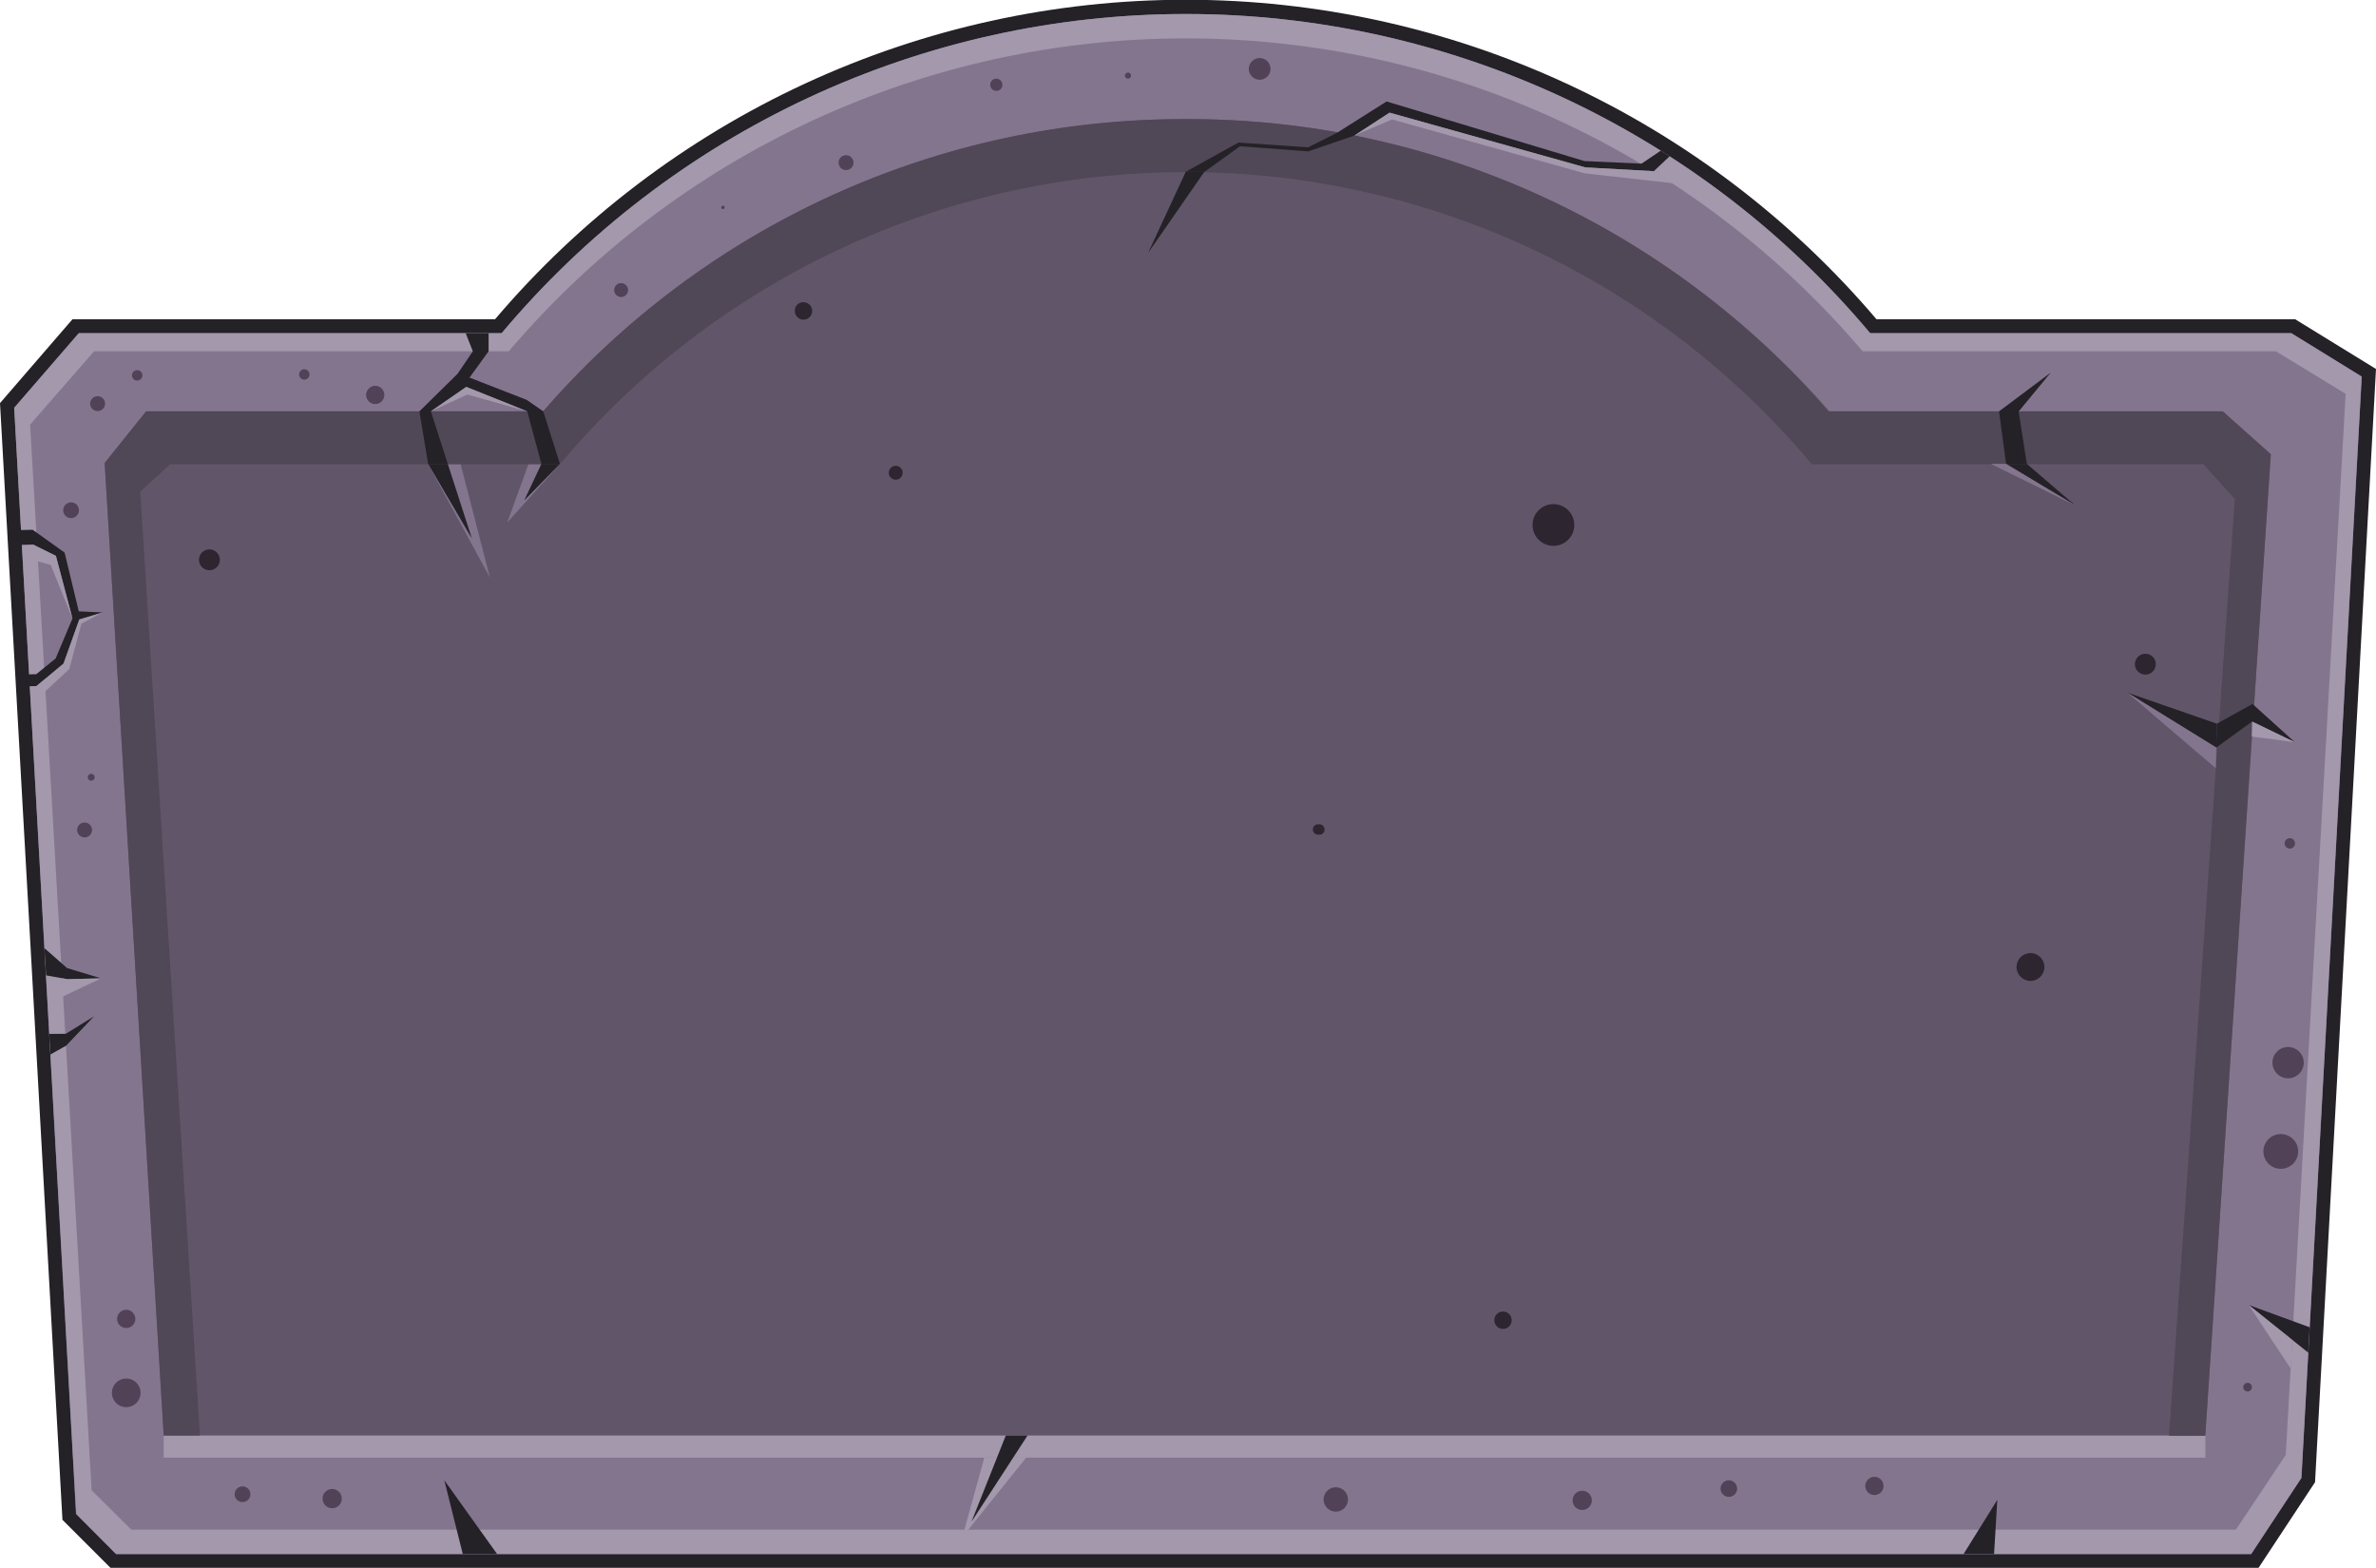 <svg width="350" height="231" viewBox="0 0 350 231" fill="none" xmlns="http://www.w3.org/2000/svg">
<g clip-path="url(#clip0)">
<path fill-rule="evenodd" clip-rule="evenodd" d="M11.606 47.03H72.925C85.455 32.279 101.045 20.428 118.614 12.301C136.183 4.174 155.311 -0.036 174.67 -0.036C194.029 -0.036 213.157 4.174 230.726 12.301C248.295 20.428 263.885 32.279 276.415 47.03H338.088L350 54.358C347.019 109.021 344.026 163.688 341.02 218.36L332.7 230.975H16.273L9.2 223.904C6.162 169.078 3.095 114.24 0 59.389L10.678 47.03H11.606ZM73.914 51.133H12.535L4.178 60.806L13.231 222.146L17.984 226.896H330.501L337.001 217.126L345.748 56.58L336.928 51.133H274.522L273.899 50.401C261.757 35.891 246.578 24.221 229.433 16.213C212.288 8.206 193.594 4.056 174.67 4.056C155.746 4.056 137.052 8.206 119.907 16.213C102.762 24.221 87.584 35.891 75.442 50.401L74.831 51.133H73.914Z" fill="#242127"/>
<path fill-rule="evenodd" clip-rule="evenodd" d="M11.606 49.082H73.914C86.258 34.359 101.679 22.519 119.093 14.396C136.507 6.272 155.49 2.062 174.707 2.062C193.924 2.062 212.907 6.272 230.321 14.396C247.735 22.519 263.156 34.359 275.499 49.082H337.538L347.911 55.481L339.029 217.725L331.625 228.948H17.104L11.191 223.037L2.089 60.098L11.606 49.082Z" fill="#84758F"/>
<path fill-rule="evenodd" clip-rule="evenodd" d="M151.164 214.733H144.994L141.781 226.42L151.164 214.733Z" fill="#A398AC"/>
<path d="M324.869 211.484H24.117V214.745H324.869V211.484Z" fill="#A398AC"/>
<path fill-rule="evenodd" clip-rule="evenodd" d="M15.418 68.195L21.527 60.599H80.011C91.811 47.076 106.372 36.236 122.713 28.808C139.055 21.38 156.798 17.537 174.75 17.537C192.701 17.537 210.444 21.38 226.786 28.808C243.127 36.236 257.688 47.076 269.488 60.599H327.423L334.521 66.9L324.857 211.46H24.117L15.418 68.195Z" fill="#615669"/>
<path fill-rule="evenodd" clip-rule="evenodd" d="M67.842 68.341H63.065L72.167 85.085L67.842 68.341Z" fill="#84758F"/>
<path fill-rule="evenodd" clip-rule="evenodd" d="M82.479 68.341H77.861L74.733 76.951L82.479 68.341Z" fill="#84758F"/>
<path fill-rule="evenodd" clip-rule="evenodd" d="M174.707 17.549C156.751 17.476 138.992 21.286 122.646 28.716C106.301 36.147 91.757 47.023 80.011 60.599H21.527L15.418 68.207L24.117 211.484H29.456L20.659 72.433L25.07 68.39H82.491C93.777 54.915 107.881 44.078 123.811 36.641C139.74 29.205 157.108 25.352 174.688 25.352C192.269 25.352 209.637 29.205 225.566 36.641C241.496 44.078 255.6 54.915 266.886 68.39H324.576L329.194 73.519L319.506 211.521H324.845L334.496 66.925L327.423 60.599H269.329C257.592 47.032 243.059 36.161 226.728 28.73C210.396 21.3 192.65 17.486 174.707 17.549V17.549Z" fill="#504757"/>
<path fill-rule="evenodd" clip-rule="evenodd" d="M329.389 225.358H19.352L13.5 219.557L4.435 62.553L13.854 51.757H74.941C87.227 37.306 102.508 25.698 119.728 17.737C136.947 9.776 155.692 5.653 174.664 5.653C193.636 5.653 212.381 9.776 229.6 17.737C246.82 25.698 262.102 37.306 274.387 51.757H335.266L345.529 58.022L336.708 214.342L329.377 225.333L329.389 225.358ZM73.878 49.082H11.606L2.089 60.073L11.228 223.037L17.104 228.948H331.601L339.004 217.725L347.886 55.481L337.514 49.082H275.475C263.132 34.359 247.71 22.519 230.296 14.396C212.883 6.272 193.899 2.062 174.682 2.062C155.465 2.062 136.482 6.272 119.068 14.396C101.654 22.519 86.233 34.359 73.89 49.082H73.878Z" fill="#A398AC"/>
<path fill-rule="evenodd" clip-rule="evenodd" d="M3.042 99.386L3.079 101.132L5.376 101.071L9.358 97.761L11.68 91.264L15.125 90.226L11.606 90.067L9.517 81.409L4.814 78.05L2.529 78.099L2.578 80.285L4.862 80.224L8.234 81.885L10.678 91.106L8.198 97.004L5.339 99.325L3.042 99.386Z" fill="#242127"/>
<path fill-rule="evenodd" clip-rule="evenodd" d="M4.924 82.532L4.862 80.224L8.234 81.885L10.678 91.106L7.465 83.216L4.924 82.532Z" fill="#A398AC"/>
<path fill-rule="evenodd" clip-rule="evenodd" d="M5.376 101.071L5.424 102.988L10.201 98.579L11.997 91.875L15.125 90.226L11.68 91.264L9.358 97.761L5.376 101.071Z" fill="#A398AC"/>
<path fill-rule="evenodd" clip-rule="evenodd" d="M340.018 199.272L340.226 195.535L331.246 192.25L340.018 199.272Z" fill="#242127"/>
<path fill-rule="evenodd" clip-rule="evenodd" d="M73.23 228.948H68.172L65.448 218.067L73.23 228.948Z" fill="#242127"/>
<path fill-rule="evenodd" clip-rule="evenodd" d="M293.739 228.948H289.244L294.216 220.961L293.739 228.948Z" fill="#242127"/>
<path fill-rule="evenodd" clip-rule="evenodd" d="M151.36 211.484H148.159L143.101 224.198L151.36 211.484Z" fill="#242127"/>
<path fill-rule="evenodd" clip-rule="evenodd" d="M326.469 110.133L326.555 106.615L331.808 103.709L338.039 109.339L331.747 106.298L326.469 110.133Z" fill="#242127"/>
<path fill-rule="evenodd" clip-rule="evenodd" d="M6.793 143.693L6.548 139.687L9.884 142.618L14.893 144.132L9.92 144.254L6.793 143.693Z" fill="#242127"/>
<path fill-rule="evenodd" clip-rule="evenodd" d="M7.428 155.343L7.257 152.315L9.688 152.302L13.854 149.726L9.725 154.061L7.428 155.343Z" fill="#242127"/>
<path fill-rule="evenodd" clip-rule="evenodd" d="M65.961 68.341H63.066L61.783 60.599L67.403 55.066L69.651 51.757L68.6 49.082H71.972V51.757L69.162 55.628L77.592 58.913L80.023 60.599L82.479 68.341H79.754L77.665 60.599L68.686 56.996L63.469 60.599L65.961 68.341Z" fill="#242127"/>
<path fill-rule="evenodd" clip-rule="evenodd" d="M177.395 25.329L174.67 25.304L182.428 21.006L192.703 21.702L196.893 19.601L204.248 14.948L233.399 23.729L241.804 24.108L244.651 22.19L245.946 23.021L243.612 25.219L233.521 24.657L204.688 16.597L199.483 19.98L192.703 22.3L182.672 21.543L177.395 25.329Z" fill="#242127"/>
<path fill-rule="evenodd" clip-rule="evenodd" d="M9.187 146.843L9.151 145.158L9.114 144.108L9.92 144.254L14.893 144.132L9.187 146.843Z" fill="#A398AC"/>
<path fill-rule="evenodd" clip-rule="evenodd" d="M68.685 56.996L63.469 60.599L68.844 58.119L77.665 60.599L68.685 56.996Z" fill="#A398AC"/>
<path fill-rule="evenodd" clip-rule="evenodd" d="M204.688 16.597L199.483 19.98L205.054 17.598L233.447 25.536L246.41 26.99L243.612 25.219L233.521 24.657L204.688 16.597Z" fill="#A398AC"/>
<path fill-rule="evenodd" clip-rule="evenodd" d="M331.698 108.508L331.747 106.298L338.039 109.339L331.698 108.508Z" fill="#A398AC"/>
<path fill-rule="evenodd" clip-rule="evenodd" d="M337.441 201.617L337.673 197.403L331.246 192.25L337.441 201.617Z" fill="#A398AC"/>
<path fill-rule="evenodd" clip-rule="evenodd" d="M298.565 68.341H295.511L294.473 60.599L302.084 54.895L297.356 60.623L298.565 68.341Z" fill="#242127"/>
<path fill-rule="evenodd" clip-rule="evenodd" d="M65.961 68.341H63.065L69.516 79.345L65.961 68.341Z" fill="#242127"/>
<path fill-rule="evenodd" clip-rule="evenodd" d="M82.479 68.341H79.754L77.213 73.739L82.479 68.341Z" fill="#242127"/>
<path fill-rule="evenodd" clip-rule="evenodd" d="M177.395 25.329L174.67 25.304L169.124 37.26L177.395 25.329Z" fill="#242127"/>
<path fill-rule="evenodd" clip-rule="evenodd" d="M298.565 68.341H295.511L305.7 74.46L298.565 68.341Z" fill="#242127"/>
<path fill-rule="evenodd" clip-rule="evenodd" d="M326.47 110.133L326.555 106.615L313.373 102.036L326.47 110.133Z" fill="#242127"/>
<path fill-rule="evenodd" clip-rule="evenodd" d="M295.511 68.341L305.7 74.46L293.275 68.341H295.511Z" fill="#84758F"/>
<path fill-rule="evenodd" clip-rule="evenodd" d="M326.47 110.133L313.373 102.036L326.396 113.174L326.47 110.133Z" fill="#84758F"/>
<path fill-rule="evenodd" clip-rule="evenodd" d="M30.849 80.932C31.257 80.932 31.648 81.095 31.937 81.383C32.226 81.672 32.388 82.063 32.388 82.471C32.388 82.879 32.226 83.271 31.937 83.559C31.648 83.848 31.257 84.01 30.849 84.01C30.44 84.01 30.049 83.848 29.76 83.559C29.471 83.271 29.309 82.879 29.309 82.471C29.309 82.063 29.471 81.672 29.76 81.383C30.049 81.095 30.44 80.932 30.849 80.932V80.932Z" fill="#2D2530"/>
<path fill-rule="evenodd" clip-rule="evenodd" d="M131.946 68.622C132.219 68.622 132.48 68.73 132.672 68.923C132.865 69.115 132.973 69.376 132.973 69.648C132.973 69.92 132.865 70.181 132.672 70.374C132.48 70.566 132.219 70.674 131.946 70.674C131.674 70.674 131.413 70.566 131.221 70.374C131.028 70.181 130.92 69.92 130.92 69.648C130.92 69.376 131.028 69.115 131.221 68.923C131.413 68.73 131.674 68.622 131.946 68.622Z" fill="#2D2530"/>
<path fill-rule="evenodd" clip-rule="evenodd" d="M228.829 74.264C229.438 74.264 230.033 74.445 230.54 74.783C231.046 75.121 231.441 75.602 231.674 76.164C231.907 76.727 231.968 77.345 231.849 77.942C231.73 78.539 231.437 79.088 231.006 79.518C230.576 79.948 230.027 80.242 229.43 80.36C228.833 80.479 228.214 80.418 227.651 80.185C227.088 79.952 226.608 79.558 226.269 79.052C225.931 78.546 225.75 77.951 225.75 77.342C225.75 76.938 225.83 76.538 225.985 76.164C226.14 75.791 226.366 75.452 226.652 75.166C226.938 74.88 227.278 74.653 227.651 74.499C228.025 74.344 228.425 74.264 228.829 74.264V74.264Z" fill="#2D2530"/>
<path fill-rule="evenodd" clip-rule="evenodd" d="M316.024 96.308C316.328 96.308 316.626 96.398 316.879 96.567C317.132 96.736 317.329 96.977 317.446 97.258C317.562 97.539 317.593 97.849 317.534 98.147C317.474 98.445 317.328 98.72 317.112 98.935C316.897 99.15 316.623 99.297 316.324 99.356C316.025 99.415 315.716 99.385 315.435 99.268C315.153 99.152 314.913 98.955 314.744 98.702C314.575 98.449 314.484 98.151 314.484 97.847C314.484 97.645 314.524 97.445 314.602 97.258C314.679 97.071 314.792 96.902 314.935 96.759C315.078 96.616 315.248 96.502 315.435 96.425C315.621 96.348 315.822 96.308 316.024 96.308V96.308Z" fill="#2D2530"/>
<path fill-rule="evenodd" clip-rule="evenodd" d="M118.3 44.527C118.558 44.515 118.814 44.581 119.034 44.717C119.254 44.853 119.428 45.053 119.533 45.29C119.637 45.526 119.668 45.789 119.62 46.043C119.573 46.298 119.449 46.532 119.266 46.715C119.083 46.898 118.849 47.021 118.595 47.068C118.341 47.116 118.078 47.085 117.841 46.981C117.604 46.876 117.405 46.703 117.268 46.483C117.132 46.263 117.066 46.007 117.078 45.748C117.078 45.424 117.207 45.114 117.436 44.885C117.665 44.656 117.976 44.527 118.3 44.527Z" fill="#2D2530"/>
<path fill-rule="evenodd" clip-rule="evenodd" d="M194.254 121.441C194.363 121.428 194.473 121.437 194.577 121.469C194.682 121.501 194.778 121.555 194.86 121.627C194.942 121.7 195.008 121.788 195.053 121.888C195.098 121.988 195.121 122.095 195.121 122.205C195.121 122.314 195.098 122.422 195.053 122.521C195.008 122.621 194.942 122.71 194.86 122.782C194.778 122.854 194.682 122.908 194.577 122.94C194.473 122.972 194.363 122.982 194.254 122.968C194.146 122.982 194.036 122.972 193.932 122.94C193.827 122.908 193.731 122.854 193.649 122.782C193.567 122.71 193.501 122.621 193.456 122.521C193.411 122.422 193.388 122.314 193.388 122.205C193.388 122.095 193.411 121.988 193.456 121.888C193.501 121.788 193.567 121.7 193.649 121.627C193.731 121.555 193.827 121.501 193.932 121.469C194.036 121.437 194.146 121.428 194.254 121.441V121.441Z" fill="#2D2530"/>
<path d="M299.103 144.511C300.236 144.511 301.155 143.592 301.155 142.459C301.155 141.326 300.236 140.407 299.103 140.407C297.969 140.407 297.05 141.326 297.05 142.459C297.05 143.592 297.969 144.511 299.103 144.511Z" fill="#2D2530"/>
<path d="M221.401 195.779C222.11 195.779 222.684 195.205 222.684 194.497C222.684 193.789 222.11 193.214 221.401 193.214C220.693 193.214 220.118 193.789 220.118 194.497C220.118 195.205 220.693 195.779 221.401 195.779Z" fill="#2D2530"/>
<path fill-rule="evenodd" clip-rule="evenodd" d="M166.155 10.686C166.244 10.686 166.331 10.713 166.406 10.762C166.48 10.812 166.538 10.882 166.572 10.965C166.607 11.047 166.615 11.138 166.598 11.226C166.581 11.314 166.538 11.394 166.474 11.457C166.411 11.521 166.331 11.564 166.243 11.581C166.155 11.598 166.064 11.589 165.982 11.555C165.899 11.521 165.828 11.463 165.779 11.389C165.729 11.315 165.703 11.227 165.703 11.138C165.706 11.019 165.754 10.906 165.838 10.822C165.923 10.738 166.036 10.689 166.155 10.686V10.686Z" fill="#514257"/>
<path fill-rule="evenodd" clip-rule="evenodd" d="M185.556 8.549C185.872 8.549 186.182 8.643 186.445 8.818C186.708 8.994 186.913 9.244 187.034 9.536C187.155 9.829 187.187 10.15 187.125 10.461C187.064 10.771 186.911 11.056 186.687 11.28C186.464 11.504 186.178 11.656 185.868 11.718C185.557 11.779 185.236 11.748 184.943 11.627C184.651 11.506 184.401 11.3 184.225 11.037C184.049 10.774 183.955 10.465 183.955 10.149C183.955 9.724 184.124 9.317 184.424 9.017C184.724 8.717 185.131 8.549 185.556 8.549V8.549Z" fill="#514257"/>
<path fill-rule="evenodd" clip-rule="evenodd" d="M146.766 11.59C146.945 11.59 147.121 11.643 147.27 11.743C147.418 11.843 147.534 11.985 147.602 12.15C147.67 12.316 147.688 12.499 147.652 12.674C147.616 12.85 147.528 13.011 147.401 13.137C147.273 13.263 147.111 13.348 146.935 13.381C146.759 13.415 146.576 13.395 146.411 13.325C146.246 13.255 146.106 13.137 146.008 12.987C145.91 12.836 145.859 12.66 145.862 12.481C145.862 12.363 145.885 12.246 145.931 12.137C145.977 12.028 146.043 11.929 146.127 11.847C146.212 11.764 146.311 11.698 146.421 11.654C146.531 11.61 146.648 11.588 146.766 11.59V11.59Z" fill="#514257"/>
<path fill-rule="evenodd" clip-rule="evenodd" d="M91.495 41.706C91.698 41.706 91.896 41.766 92.065 41.879C92.234 41.991 92.365 42.152 92.443 42.339C92.521 42.526 92.541 42.733 92.501 42.932C92.462 43.131 92.364 43.314 92.221 43.457C92.077 43.6 91.894 43.698 91.695 43.738C91.496 43.777 91.29 43.757 91.102 43.679C90.915 43.602 90.754 43.47 90.642 43.302C90.529 43.133 90.469 42.934 90.469 42.732C90.469 42.46 90.577 42.199 90.769 42.006C90.962 41.814 91.223 41.706 91.495 41.706V41.706Z" fill="#514257"/>
<path fill-rule="evenodd" clip-rule="evenodd" d="M106.498 30.812C106.566 30.812 106.631 30.785 106.679 30.737C106.727 30.689 106.754 30.624 106.754 30.556C106.754 30.488 106.727 30.422 106.679 30.374C106.631 30.326 106.566 30.299 106.498 30.299C106.43 30.299 106.364 30.326 106.316 30.374C106.268 30.422 106.241 30.488 106.241 30.556C106.241 30.624 106.268 30.689 106.316 30.737C106.364 30.785 106.43 30.812 106.498 30.812Z" fill="#514257"/>
<path fill-rule="evenodd" clip-rule="evenodd" d="M44.825 54.395C44.977 54.395 45.126 54.44 45.253 54.524C45.379 54.609 45.478 54.729 45.536 54.87C45.594 55.01 45.61 55.165 45.58 55.314C45.55 55.463 45.477 55.6 45.369 55.708C45.262 55.816 45.125 55.889 44.975 55.919C44.826 55.948 44.671 55.933 44.531 55.875C44.39 55.817 44.27 55.718 44.185 55.591C44.101 55.465 44.055 55.316 44.055 55.164C44.055 55.063 44.075 54.963 44.114 54.87C44.153 54.776 44.209 54.691 44.281 54.62C44.352 54.548 44.437 54.492 44.531 54.453C44.624 54.414 44.724 54.395 44.825 54.395V54.395Z" fill="#514257"/>
<path fill-rule="evenodd" clip-rule="evenodd" d="M55.271 56.837C55.537 56.837 55.797 56.916 56.017 57.063C56.239 57.211 56.411 57.421 56.513 57.666C56.614 57.912 56.641 58.182 56.589 58.443C56.537 58.703 56.409 58.943 56.221 59.13C56.033 59.318 55.794 59.446 55.533 59.498C55.272 59.55 55.002 59.523 54.757 59.422C54.511 59.32 54.301 59.148 54.154 58.927C54.006 58.706 53.927 58.446 53.927 58.181C53.93 57.825 54.073 57.485 54.324 57.234C54.575 56.983 54.916 56.84 55.271 56.837V56.837Z" fill="#514257"/>
<path fill-rule="evenodd" clip-rule="evenodd" d="M124.616 22.862C124.834 22.859 125.049 22.922 125.231 23.042C125.414 23.162 125.557 23.333 125.642 23.535C125.726 23.736 125.749 23.958 125.707 24.172C125.665 24.387 125.56 24.584 125.406 24.738C125.251 24.893 125.054 24.997 124.84 25.04C124.625 25.081 124.403 25.059 124.202 24.974C124 24.889 123.829 24.747 123.709 24.564C123.589 24.381 123.526 24.167 123.529 23.949C123.529 23.66 123.643 23.384 123.847 23.18C124.051 22.976 124.328 22.862 124.616 22.862V22.862Z" fill="#514257"/>
<path fill-rule="evenodd" clip-rule="evenodd" d="M14.367 58.364C14.585 58.361 14.799 58.424 14.982 58.543C15.164 58.662 15.307 58.833 15.392 59.034C15.477 59.234 15.501 59.456 15.46 59.67C15.419 59.884 15.315 60.081 15.162 60.236C15.008 60.391 14.812 60.496 14.599 60.54C14.385 60.583 14.163 60.562 13.962 60.479C13.76 60.397 13.588 60.256 13.466 60.075C13.345 59.894 13.28 59.681 13.28 59.463C13.28 59.173 13.394 58.896 13.598 58.69C13.801 58.484 14.078 58.367 14.367 58.364V58.364Z" fill="#514257"/>
<path fill-rule="evenodd" clip-rule="evenodd" d="M20.207 54.529C20.411 54.529 20.607 54.61 20.752 54.754C20.896 54.899 20.977 55.094 20.977 55.298C20.977 55.502 20.896 55.698 20.752 55.842C20.607 55.987 20.411 56.068 20.207 56.068C20.003 56.068 19.807 55.987 19.663 55.842C19.519 55.698 19.438 55.502 19.438 55.298C19.438 55.094 19.519 54.899 19.663 54.754C19.807 54.61 20.003 54.529 20.207 54.529V54.529Z" fill="#514257"/>
<path fill-rule="evenodd" clip-rule="evenodd" d="M10.458 74.008C10.688 74.005 10.915 74.072 11.107 74.198C11.3 74.325 11.451 74.506 11.54 74.719C11.629 74.931 11.653 75.165 11.609 75.391C11.565 75.618 11.454 75.825 11.291 75.988C11.128 76.151 10.92 76.262 10.694 76.306C10.467 76.351 10.233 76.327 10.02 76.238C9.808 76.148 9.627 75.998 9.5 75.805C9.373 75.612 9.307 75.386 9.31 75.156C9.313 74.852 9.435 74.562 9.649 74.348C9.864 74.133 10.154 74.011 10.458 74.008V74.008Z" fill="#514257"/>
<path fill-rule="evenodd" clip-rule="evenodd" d="M12.449 121.173C12.668 121.17 12.882 121.233 13.065 121.353C13.248 121.473 13.39 121.644 13.475 121.846C13.56 122.047 13.582 122.269 13.54 122.483C13.498 122.698 13.393 122.895 13.239 123.049C13.085 123.203 12.887 123.308 12.673 123.35C12.459 123.392 12.236 123.37 12.035 123.285C11.834 123.2 11.662 123.057 11.542 122.875C11.422 122.692 11.36 122.478 11.362 122.26C11.362 122.117 11.39 121.976 11.445 121.844C11.499 121.712 11.579 121.592 11.681 121.491C11.781 121.39 11.901 121.31 12.033 121.255C12.165 121.201 12.307 121.173 12.449 121.173V121.173Z" fill="#514257"/>
<path fill-rule="evenodd" clip-rule="evenodd" d="M13.439 113.992C13.575 113.992 13.706 114.046 13.802 114.142C13.898 114.238 13.952 114.369 13.952 114.505C13.952 114.641 13.898 114.771 13.802 114.867C13.706 114.964 13.575 115.018 13.439 115.018C13.371 115.019 13.304 115.007 13.241 114.982C13.178 114.957 13.12 114.919 13.072 114.871C13.024 114.823 12.987 114.766 12.961 114.703C12.936 114.64 12.924 114.573 12.926 114.505C12.926 114.369 12.98 114.238 13.076 114.142C13.172 114.046 13.303 113.992 13.439 113.992V113.992Z" fill="#514257"/>
<path fill-rule="evenodd" clip-rule="evenodd" d="M18.607 192.958C18.872 192.96 19.131 193.041 19.35 193.19C19.57 193.339 19.74 193.55 19.84 193.796C19.939 194.041 19.964 194.311 19.911 194.571C19.858 194.831 19.729 195.069 19.541 195.256C19.352 195.442 19.113 195.569 18.852 195.62C18.592 195.671 18.322 195.643 18.078 195.541C17.833 195.439 17.623 195.267 17.476 195.046C17.329 194.826 17.251 194.567 17.251 194.301C17.251 194.124 17.286 193.948 17.354 193.784C17.422 193.621 17.523 193.472 17.649 193.347C17.775 193.222 17.924 193.123 18.089 193.057C18.253 192.99 18.429 192.956 18.607 192.958V192.958Z" fill="#514257"/>
<path fill-rule="evenodd" clip-rule="evenodd" d="M18.607 203.082C19.025 203.085 19.434 203.211 19.78 203.446C20.127 203.681 20.396 204.013 20.553 204.401C20.71 204.788 20.749 205.214 20.664 205.624C20.579 206.033 20.375 206.409 20.076 206.702C19.777 206.995 19.399 207.193 18.987 207.271C18.576 207.349 18.151 207.303 17.766 207.139C17.381 206.975 17.053 206.7 16.825 206.35C16.596 205.999 16.476 205.589 16.481 205.171C16.488 204.612 16.715 204.079 17.113 203.688C17.511 203.297 18.048 203.079 18.607 203.082V203.082Z" fill="#514257"/>
<path fill-rule="evenodd" clip-rule="evenodd" d="M35.723 218.971C35.953 218.971 36.177 219.039 36.368 219.166C36.559 219.294 36.708 219.475 36.796 219.687C36.883 219.899 36.906 220.132 36.862 220.357C36.817 220.582 36.706 220.789 36.544 220.951C36.382 221.113 36.175 221.224 35.95 221.269C35.724 221.314 35.491 221.291 35.279 221.203C35.067 221.115 34.886 220.966 34.758 220.775C34.631 220.585 34.563 220.36 34.563 220.131C34.563 219.823 34.685 219.528 34.903 219.31C35.12 219.093 35.415 218.971 35.723 218.971V218.971Z" fill="#514257"/>
<path fill-rule="evenodd" clip-rule="evenodd" d="M48.93 219.361C49.211 219.361 49.485 219.445 49.719 219.601C49.952 219.757 50.134 219.979 50.24 220.239C50.347 220.498 50.375 220.784 50.319 221.059C50.263 221.334 50.127 221.587 49.928 221.784C49.728 221.982 49.475 222.116 49.199 222.169C48.923 222.222 48.638 222.192 48.379 222.083C48.12 221.974 47.9 221.791 47.746 221.556C47.592 221.322 47.51 221.047 47.513 220.766C47.513 220.58 47.55 220.397 47.621 220.226C47.692 220.054 47.797 219.899 47.929 219.768C48.06 219.638 48.217 219.535 48.389 219.465C48.56 219.395 48.745 219.36 48.93 219.361Z" fill="#514257"/>
<path fill-rule="evenodd" clip-rule="evenodd" d="M233.056 219.618C233.338 219.616 233.613 219.697 233.848 219.852C234.083 220.006 234.267 220.227 234.376 220.487C234.484 220.746 234.513 221.032 234.459 221.308C234.405 221.584 234.27 221.837 234.071 222.036C233.872 222.235 233.618 222.37 233.342 222.425C233.066 222.479 232.78 222.45 232.521 222.341C232.261 222.232 232.04 222.049 231.885 221.814C231.73 221.579 231.649 221.304 231.651 221.022C231.651 220.65 231.799 220.293 232.063 220.029C232.326 219.766 232.684 219.618 233.056 219.618Z" fill="#514257"/>
<path fill-rule="evenodd" clip-rule="evenodd" d="M254.669 218.079C254.993 218.079 255.304 218.208 255.533 218.437C255.762 218.666 255.89 218.977 255.89 219.3C255.89 219.624 255.762 219.935 255.533 220.164C255.304 220.393 254.993 220.522 254.669 220.522C254.345 220.522 254.034 220.393 253.805 220.164C253.576 219.935 253.447 219.624 253.447 219.3C253.447 218.977 253.576 218.666 253.805 218.437C254.034 218.208 254.345 218.079 254.669 218.079Z" fill="#514257"/>
<path fill-rule="evenodd" clip-rule="evenodd" d="M276.11 217.566C276.376 217.566 276.636 217.645 276.857 217.793C277.078 217.94 277.25 218.15 277.352 218.396C277.453 218.641 277.48 218.911 277.428 219.172C277.376 219.432 277.248 219.672 277.06 219.86C276.872 220.047 276.633 220.175 276.372 220.227C276.112 220.279 275.841 220.252 275.596 220.151C275.35 220.049 275.14 219.877 274.993 219.656C274.845 219.435 274.766 219.175 274.766 218.91C274.769 218.554 274.912 218.214 275.163 217.963C275.415 217.712 275.755 217.569 276.11 217.566V217.566Z" fill="#514257"/>
<path fill-rule="evenodd" clip-rule="evenodd" d="M196.771 219.105C197.126 219.105 197.474 219.21 197.769 219.408C198.064 219.605 198.294 219.885 198.43 220.213C198.566 220.541 198.602 220.902 198.533 221.25C198.463 221.599 198.292 221.919 198.041 222.17C197.79 222.421 197.47 222.592 197.122 222.661C196.773 222.73 196.412 222.695 196.084 222.559C195.756 222.423 195.475 222.193 195.278 221.898C195.081 221.602 194.975 221.255 194.975 220.9C194.975 220.424 195.164 219.967 195.501 219.631C195.838 219.294 196.295 219.105 196.771 219.105V219.105Z" fill="#514257"/>
<path fill-rule="evenodd" clip-rule="evenodd" d="M337.05 154.244C337.506 154.244 337.953 154.38 338.333 154.633C338.712 154.887 339.008 155.247 339.183 155.669C339.358 156.091 339.403 156.555 339.314 157.003C339.225 157.45 339.005 157.862 338.682 158.185C338.36 158.507 337.948 158.727 337.5 158.816C337.052 158.905 336.588 158.86 336.166 158.685C335.744 158.51 335.383 158.214 335.13 157.835C334.876 157.455 334.741 157.009 334.741 156.552C334.741 155.94 334.984 155.353 335.417 154.92C335.85 154.487 336.437 154.244 337.05 154.244V154.244Z" fill="#514257"/>
<path fill-rule="evenodd" clip-rule="evenodd" d="M335.975 167.067C336.482 167.067 336.978 167.218 337.4 167.5C337.822 167.781 338.151 168.182 338.345 168.651C338.539 169.119 338.59 169.635 338.491 170.132C338.392 170.63 338.148 171.087 337.789 171.446C337.43 171.804 336.973 172.048 336.475 172.147C335.977 172.246 335.462 172.196 334.993 172.001C334.524 171.807 334.123 171.479 333.841 171.057C333.559 170.635 333.409 170.139 333.409 169.632C333.409 168.952 333.679 168.3 334.16 167.819C334.642 167.338 335.294 167.067 335.975 167.067V167.067Z" fill="#514257"/>
<path fill-rule="evenodd" clip-rule="evenodd" d="M331.088 203.717C331.172 203.717 331.256 203.734 331.334 203.767C331.412 203.799 331.482 203.847 331.541 203.908C331.6 203.968 331.647 204.039 331.678 204.118C331.709 204.196 331.725 204.28 331.723 204.364C331.723 204.533 331.656 204.694 331.537 204.814C331.418 204.933 331.256 205 331.088 205C331.003 205.001 330.919 204.986 330.841 204.955C330.762 204.924 330.691 204.877 330.631 204.818C330.57 204.759 330.522 204.688 330.49 204.61C330.457 204.533 330.44 204.449 330.44 204.364C330.44 204.193 330.508 204.028 330.63 203.907C330.751 203.785 330.916 203.717 331.088 203.717V203.717Z" fill="#514257"/>
<path fill-rule="evenodd" clip-rule="evenodd" d="M337.306 123.481C337.459 123.481 337.607 123.526 337.734 123.611C337.86 123.695 337.959 123.815 338.017 123.956C338.076 124.096 338.091 124.251 338.061 124.4C338.031 124.55 337.958 124.687 337.851 124.794C337.743 124.902 337.606 124.975 337.456 125.005C337.307 125.035 337.152 125.019 337.012 124.961C336.871 124.903 336.751 124.804 336.666 124.678C336.582 124.551 336.537 124.402 336.537 124.25C336.537 124.046 336.618 123.851 336.762 123.706C336.906 123.562 337.102 123.481 337.306 123.481V123.481Z" fill="#514257"/>
</g>
<defs>
<clipPath id="clip0">
<rect width="350" height="231" fill="white"/>
</clipPath>
</defs>
</svg>
